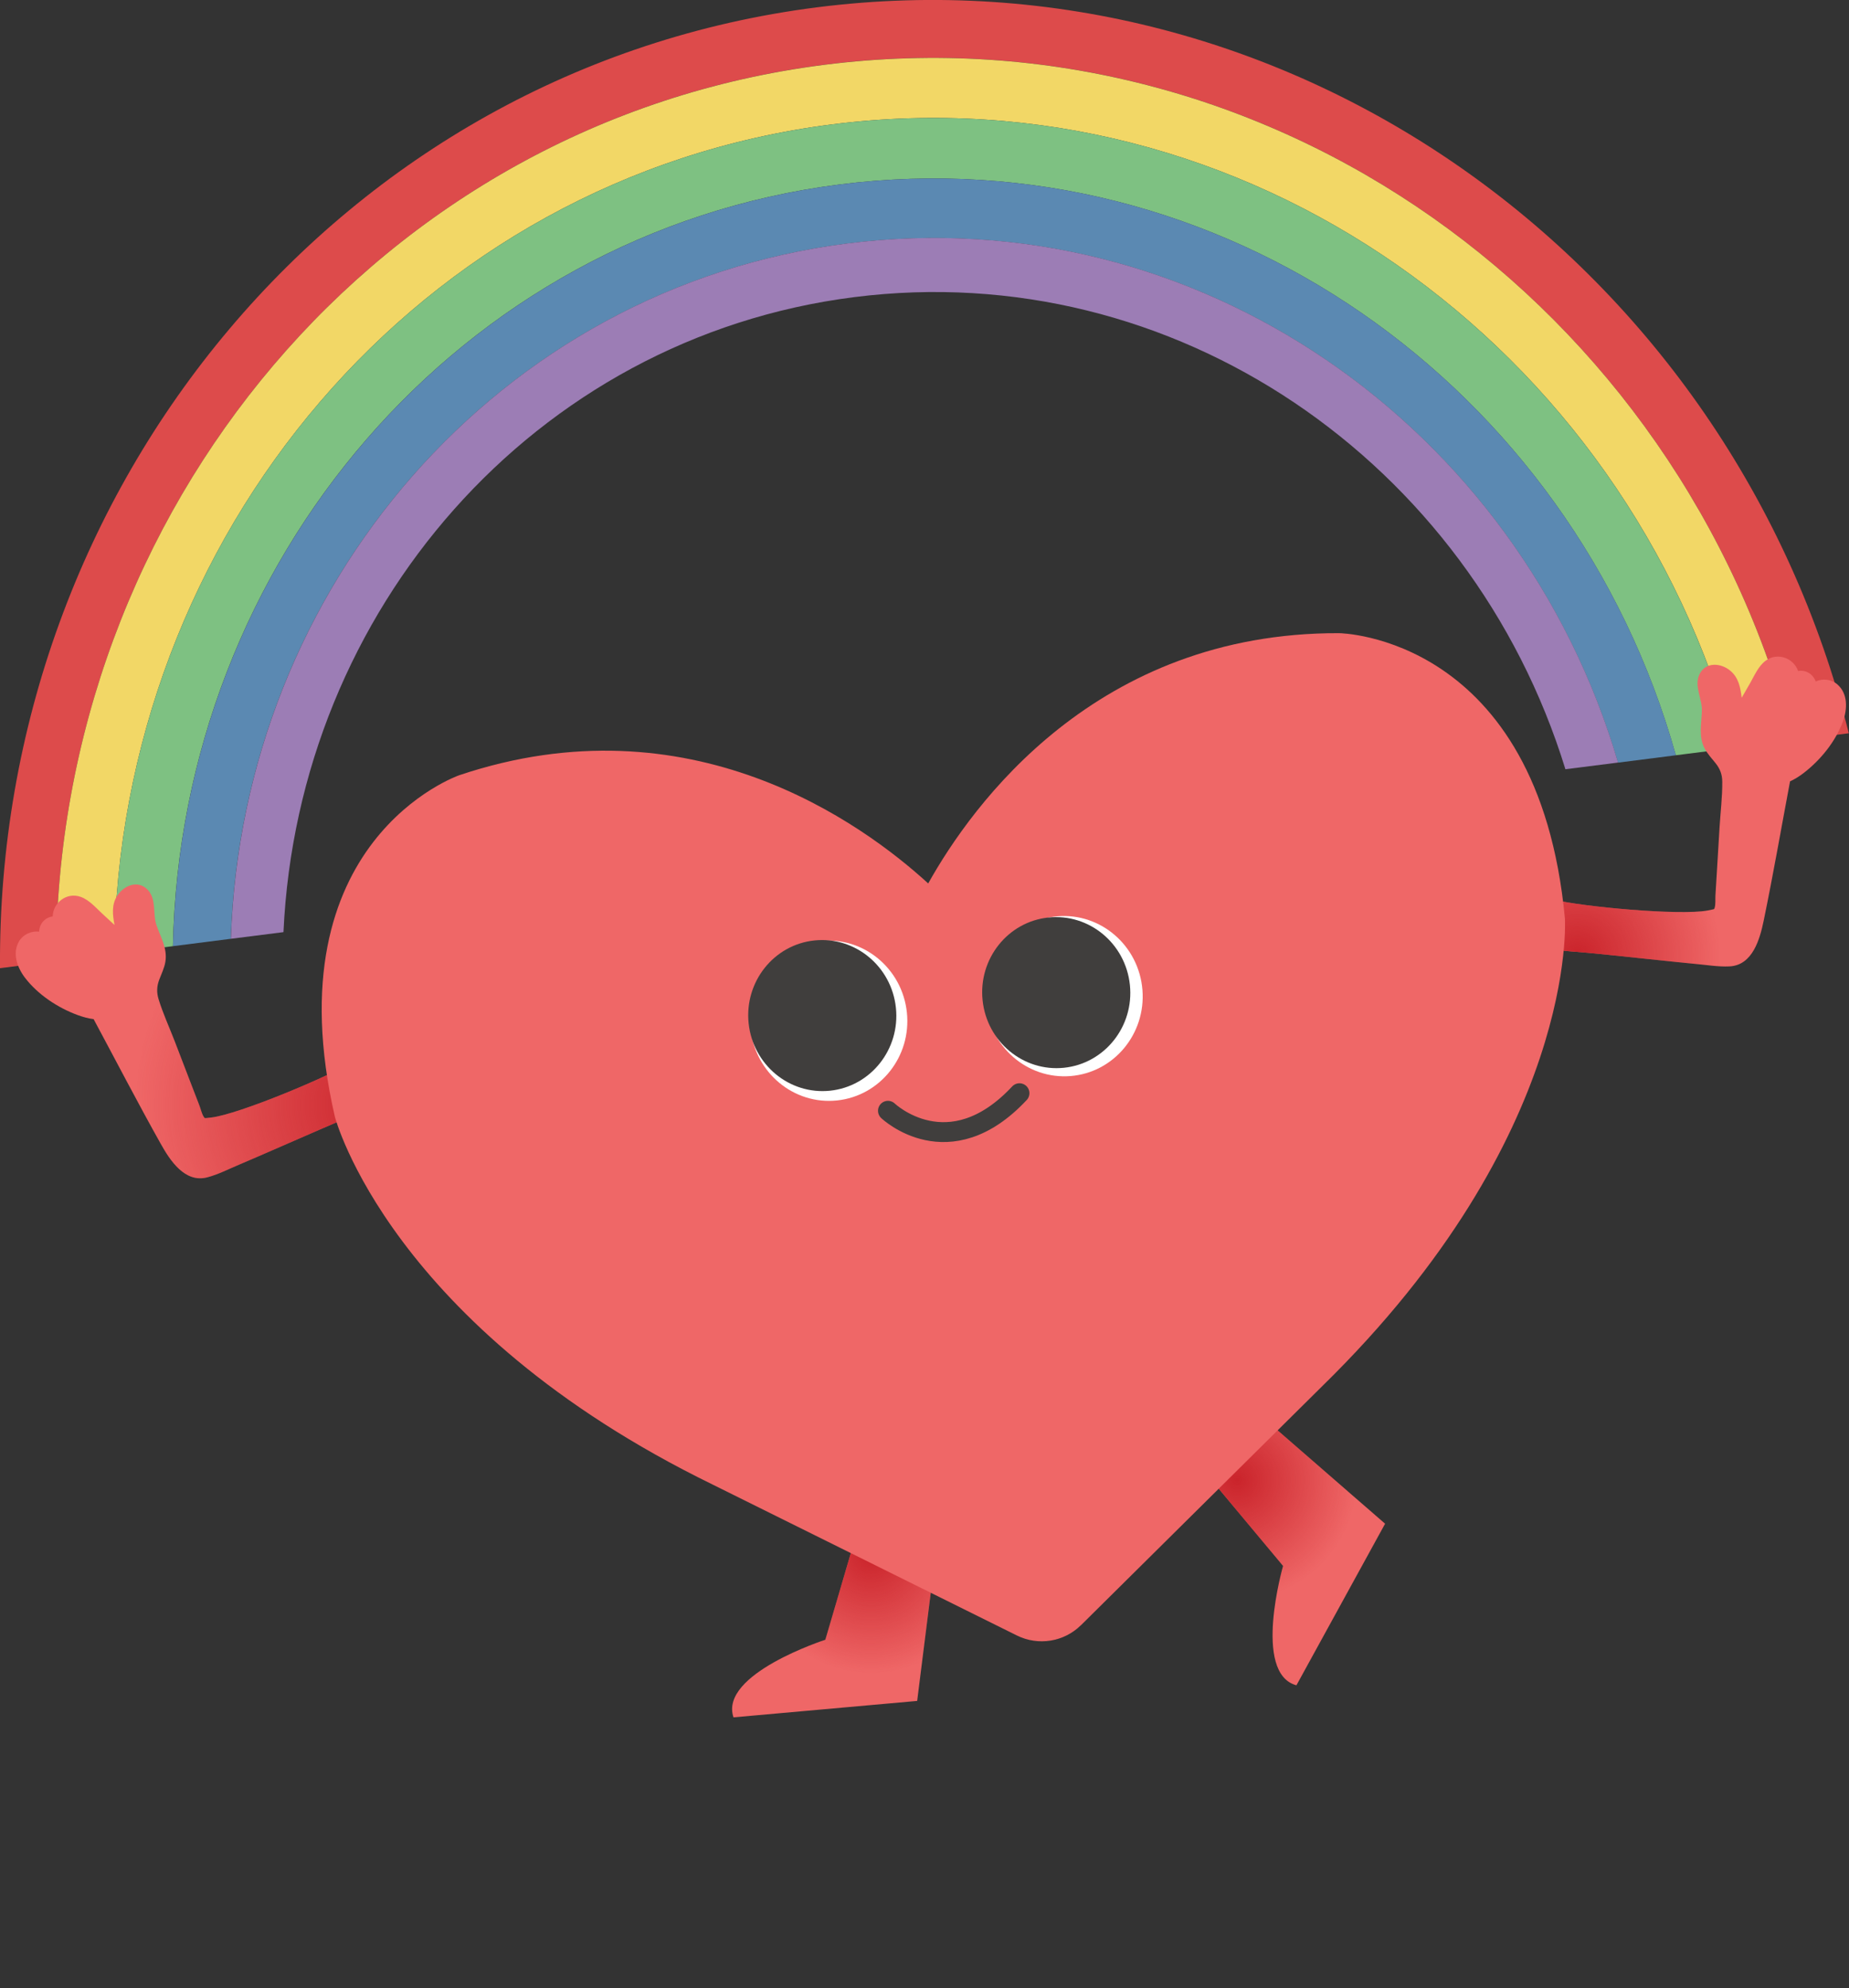 <svg width="186" height="200" viewBox="0 0 186 200" fill="none" xmlns="http://www.w3.org/2000/svg">
<rect x="0" y="0" width="186" height="200" fill="#333333" stroke="none"/>
<g clip-path="url(#clip0_2_94)">
<path d="M5.637 96.675C5.666 51.327 38.217 12.195 82.929 6.512C127.642 0.829 168.955 30.578 180.344 74.477L185.981 73.763C174.152 26.669 130.002 -5.337 82.193 0.735C34.391 6.808 -0.339 48.839 -0 97.396L5.637 96.682V96.675Z" fill="#DD4B4B"/>
<path d="M11.49 95.932C11.902 53.909 42.186 17.784 83.694 12.513C125.202 7.241 163.571 34.646 174.491 75.227L180.344 74.484C168.962 30.585 127.649 0.837 82.929 6.519C38.217 12.195 5.666 51.327 5.637 96.675L11.49 95.932Z" fill="#F2D766"/>
<path d="M17.394 95.182C18.181 56.52 46.185 23.417 84.46 18.556C122.734 13.695 158.136 38.735 168.58 75.977L174.484 75.227C163.571 34.646 125.202 7.241 83.694 12.512C42.186 17.784 11.902 53.909 11.49 95.932L17.394 95.182Z" fill="#7EC182"/>
<path d="M23.219 94.447C24.373 59.087 50.126 28.963 85.217 24.499C120.309 20.042 152.788 42.766 162.762 76.72L168.587 75.977C158.143 38.742 122.741 13.695 84.467 18.556C46.192 23.417 18.188 56.52 17.401 95.182L23.226 94.44L23.219 94.447Z" fill="#5B89B2"/>
<path d="M28.516 93.769C29.989 61.409 53.706 33.982 85.91 29.893C118.107 25.804 147.938 46.423 157.472 77.383L162.77 76.713C152.802 42.767 120.316 20.035 85.224 24.491C50.133 28.948 24.381 59.072 23.226 94.44L28.523 93.769H28.516Z" fill="#9C7DB5"/>
<path d="M36.824 109.195C36.745 108.51 36.665 107.832 36.593 107.147C36.542 106.693 36.052 106.491 35.669 106.722C33.28 108.214 24.063 112.087 21.256 112.419C21.097 112.441 20.945 112.455 20.787 112.469C20.577 112.491 20.592 112.498 20.491 112.34C20.289 112.029 20.195 111.553 20.058 111.207C19.791 110.508 19.516 109.808 19.249 109.109C18.694 107.652 18.131 106.202 17.575 104.745C17.034 103.346 16.391 101.947 15.951 100.512C15.742 99.827 15.77 99.207 16.023 98.543C16.247 97.952 16.535 97.375 16.637 96.748C16.853 95.435 16.175 94.295 15.749 93.098C15.337 91.923 15.778 90.43 14.825 89.478C13.851 88.497 12.436 89.088 11.786 90.12C11.202 91.036 11.332 92.045 11.519 93.048C11.108 92.673 10.704 92.298 10.292 91.915C9.635 91.31 8.971 90.524 8.113 90.221C6.684 89.716 5.319 90.848 5.305 92.19C4.98 92.226 4.655 92.377 4.41 92.615C4.092 92.925 3.963 93.315 3.926 93.726C3.169 93.618 2.346 93.993 1.934 94.663C1.198 95.875 1.725 97.324 2.512 98.356C3.818 100.065 5.825 101.385 7.831 102.12C8.329 102.301 8.87 102.452 9.419 102.524C11.664 106.707 13.851 110.933 16.175 115.073C17.113 116.753 18.6 119.018 20.837 118.441C21.949 118.152 23.024 117.59 24.078 117.15C25.182 116.696 32.804 113.342 33.908 112.88C34.485 112.642 35.07 112.404 35.648 112.159C36.182 111.943 36.817 111.748 36.961 111.114C37.098 110.515 36.889 109.779 36.817 109.181L36.824 109.195Z" fill="#EF6767"/>
<path d="M36.824 109.195C36.745 108.51 36.665 107.832 36.593 107.147C36.542 106.693 36.052 106.491 35.669 106.722C33.28 108.214 24.063 112.087 21.256 112.419C21.097 112.441 20.945 112.455 20.787 112.469C20.577 112.491 20.592 112.498 20.491 112.34C20.289 112.029 20.195 111.553 20.058 111.207C19.791 110.508 19.516 109.808 19.249 109.109C18.694 107.652 18.131 106.202 17.575 104.745C17.034 103.346 16.391 101.947 15.951 100.512C15.742 99.827 15.77 99.207 16.023 98.543C16.247 97.952 16.535 97.375 16.637 96.748C16.853 95.435 16.175 94.295 15.749 93.098C15.337 91.923 15.778 90.43 14.825 89.478C13.851 88.497 12.436 89.088 11.786 90.12C11.202 91.036 11.332 92.045 11.519 93.048C11.108 92.673 10.704 92.298 10.292 91.915C9.635 91.31 8.971 90.524 8.113 90.221C6.684 89.716 5.319 90.848 5.305 92.19C4.98 92.226 4.655 92.377 4.41 92.615C4.092 92.925 3.963 93.315 3.926 93.726C3.169 93.618 2.346 93.993 1.934 94.663C1.198 95.875 1.725 97.324 2.512 98.356C3.818 100.065 5.825 101.385 7.831 102.12C8.329 102.301 8.87 102.452 9.419 102.524C11.664 106.707 13.851 110.933 16.175 115.073C17.113 116.753 18.6 119.018 20.837 118.441C21.949 118.152 23.024 117.59 24.078 117.15C25.182 116.696 32.804 113.342 33.908 112.88C34.485 112.642 35.07 112.404 35.648 112.159C36.182 111.943 36.817 111.748 36.961 111.114C37.098 110.515 36.889 109.779 36.817 109.181L36.824 109.195Z" fill="url(#paint0_radial_2_94)"/>
<path d="M155.971 93.214C155.841 92.536 155.704 91.865 155.574 91.187C155.487 90.74 155.891 90.394 156.324 90.502C159.053 91.209 169.013 92.125 171.784 91.591C171.936 91.562 172.095 91.533 172.246 91.497C172.456 91.454 172.441 91.468 172.492 91.288C172.593 90.935 172.542 90.451 172.564 90.076C172.607 89.326 172.658 88.576 172.701 87.834C172.795 86.276 172.889 84.725 172.982 83.168C173.076 81.667 173.264 80.146 173.25 78.646C173.25 77.924 173.033 77.347 172.586 76.785C172.196 76.294 171.748 75.826 171.46 75.263C170.853 74.073 171.164 72.782 171.2 71.52C171.243 70.273 170.37 68.989 170.983 67.784C171.618 66.551 173.141 66.695 174.072 67.482C174.902 68.181 175.083 69.184 175.205 70.193L176.036 68.751C176.476 67.979 176.873 67.027 177.602 66.472C178.814 65.563 180.453 66.227 180.878 67.503C181.203 67.438 181.55 67.482 181.86 67.64C182.257 67.842 182.502 68.174 182.654 68.556C183.34 68.224 184.242 68.333 184.834 68.852C185.902 69.782 185.837 71.326 185.397 72.552C184.668 74.571 183.152 76.439 181.463 77.744C181.044 78.069 180.575 78.372 180.07 78.602C179.19 83.268 178.381 87.956 177.421 92.601C177.032 94.483 176.303 97.094 173.993 97.216C172.853 97.274 171.654 97.065 170.514 96.964C169.323 96.863 161.045 95.961 159.854 95.86C159.226 95.81 158.605 95.752 157.977 95.702C157.407 95.651 156.743 95.658 156.411 95.103C156.101 94.577 156.079 93.812 155.964 93.221L155.971 93.214Z" fill="#EF6767"/>
<path d="M155.971 93.214C155.841 92.536 155.704 91.865 155.574 91.187C155.487 90.74 155.891 90.394 156.324 90.502C159.053 91.209 169.013 92.125 171.784 91.591C171.936 91.562 172.095 91.533 172.246 91.497C172.456 91.454 172.441 91.468 172.492 91.288C172.593 90.935 172.542 90.451 172.564 90.076C172.607 89.326 172.658 88.576 172.701 87.834C172.795 86.276 172.889 84.725 172.982 83.168C173.076 81.667 173.264 80.146 173.25 78.646C173.25 77.924 173.033 77.347 172.586 76.785C172.196 76.294 171.748 75.826 171.46 75.263C170.853 74.073 171.164 72.782 171.2 71.52C171.243 70.273 170.37 68.989 170.983 67.784C171.618 66.551 173.141 66.695 174.072 67.482C174.902 68.181 175.083 69.184 175.205 70.193L176.036 68.751C176.476 67.979 176.873 67.027 177.602 66.472C178.814 65.563 180.453 66.227 180.878 67.503C181.203 67.438 181.55 67.482 181.86 67.64C182.257 67.842 182.502 68.174 182.654 68.556C183.34 68.224 184.242 68.333 184.834 68.852C185.902 69.782 185.837 71.326 185.397 72.552C184.668 74.571 183.152 76.439 181.463 77.744C181.044 78.069 180.575 78.372 180.07 78.602C179.19 83.268 178.381 87.956 177.421 92.601C177.032 94.483 176.303 97.094 173.993 97.216C172.853 97.274 171.654 97.065 170.514 96.964C169.323 96.863 161.045 95.961 159.854 95.86C159.226 95.81 158.605 95.752 157.977 95.702C157.407 95.651 156.743 95.658 156.411 95.103C156.101 94.577 156.079 93.812 155.964 93.221L155.971 93.214Z" fill="url(#paint1_radial_2_94)"/>
<path d="M86.12 154.443L83.023 164.957C83.023 164.957 72.312 168.398 73.785 172.761L92.262 171.109L94.282 155.019L86.12 154.443Z" fill="#EF6767"/>
<path d="M86.12 154.443L83.023 164.957C83.023 164.957 72.312 168.398 73.785 172.761L92.262 171.109L94.282 155.019L86.12 154.443Z" fill="url(#paint2_radial_2_94)"/>
<path d="M122.056 149.106L129.071 157.529C129.071 157.529 125.96 168.333 130.414 169.537L139.334 153.281L127.086 142.644L122.063 149.098L122.056 149.106Z" fill="#EF6767"/>
<path d="M122.056 149.106L129.071 157.529C129.071 157.529 125.96 168.333 130.414 169.537L139.334 153.281L127.086 142.644L122.063 149.098L122.056 149.106Z" fill="url(#paint3_radial_2_94)"/>
<path d="M108.739 163.486C107.036 165.174 104.445 165.592 102.294 164.525L71.677 149.337C39.206 133.485 33.691 112.361 33.691 112.361C27.268 84.487 46.207 77.982 46.207 77.982C69.382 70.208 86.697 82.764 93.373 88.872C97.783 80.975 110.255 63.609 134.708 63.695C134.708 63.695 154.737 63.904 157.422 92.384C157.422 92.384 158.843 114.164 133.019 139.435L108.746 163.486H108.739Z" fill="#EF6767"/>
<path d="M107.689 108.249C112.04 107.9 115.279 104.02 114.923 99.581C114.567 95.142 110.752 91.826 106.401 92.174C102.05 92.523 98.811 96.403 99.167 100.842C99.523 105.281 103.338 108.597 107.689 108.249Z" fill="white"/>
<path d="M98.844 100.627C99.277 104.803 102.944 107.839 107.036 107.414C111.128 106.988 114.095 103.253 113.662 99.084C113.229 94.908 109.562 91.872 105.47 92.298C101.377 92.723 98.411 96.459 98.844 100.627Z" fill="#403E3D"/>
<path d="M75.51 103.505C75.972 107.933 79.862 111.157 84.2 110.702C88.544 110.248 91.691 106.289 91.229 101.861C90.767 97.433 86.877 94.209 82.54 94.663C78.195 95.118 75.048 99.077 75.51 103.505Z" fill="white"/>
<path d="M75.308 102.935C75.741 107.111 79.407 110.147 83.499 109.722C87.592 109.296 90.558 105.56 90.125 101.392C89.692 97.216 86.026 94.18 81.933 94.606C77.841 95.031 74.875 98.767 75.308 102.935Z" fill="#403E3D"/>
<path d="M89.324 111.741C89.324 111.741 95.437 117.59 102.554 109.974" stroke="#403E3D" stroke-width="2" stroke-linecap="round" stroke-linejoin="round"/>
</g>
<defs>
<radialGradient id="paint0_radial_2_94" cx="0" cy="0" r="1" gradientUnits="userSpaceOnUse" gradientTransform="translate(39.054 111.157) scale(25.536 25.516)">
<stop stop-color="#C61C24" stop-opacity="0.9"/>
<stop offset="1" stop-color="#C61C24" stop-opacity="0"/>
</radialGradient>
<radialGradient id="paint1_radial_2_94" cx="0" cy="0" r="1" gradientUnits="userSpaceOnUse" gradientTransform="translate(158.67 96.077) scale(14.399 14.388)">
<stop stop-color="#C61C24" stop-opacity="0.9"/>
<stop offset="1" stop-color="#C61C24" stop-opacity="0"/>
</radialGradient>
<radialGradient id="paint2_radial_2_94" cx="0" cy="0" r="1" gradientUnits="userSpaceOnUse" gradientTransform="translate(87.635 156.303) scale(12.068 12.058)">
<stop stop-color="#C61C24" stop-opacity="0.9"/>
<stop offset="1" stop-color="#C61C24" stop-opacity="0"/>
</radialGradient>
<radialGradient id="paint3_radial_2_94" cx="0" cy="0" r="1" gradientUnits="userSpaceOnUse" gradientTransform="translate(124.441 148.879) rotate(-56.139) scale(12.061 12.065)">
<stop stop-color="#C61C24" stop-opacity="0.9"/>
<stop offset="1" stop-color="#C61C24" stop-opacity="0"/>
</radialGradient>
<clipPath id="clip0_2_94">
<rect width="185.981" height="200" fill="white"/>
</clipPath>
</defs>
</svg>
